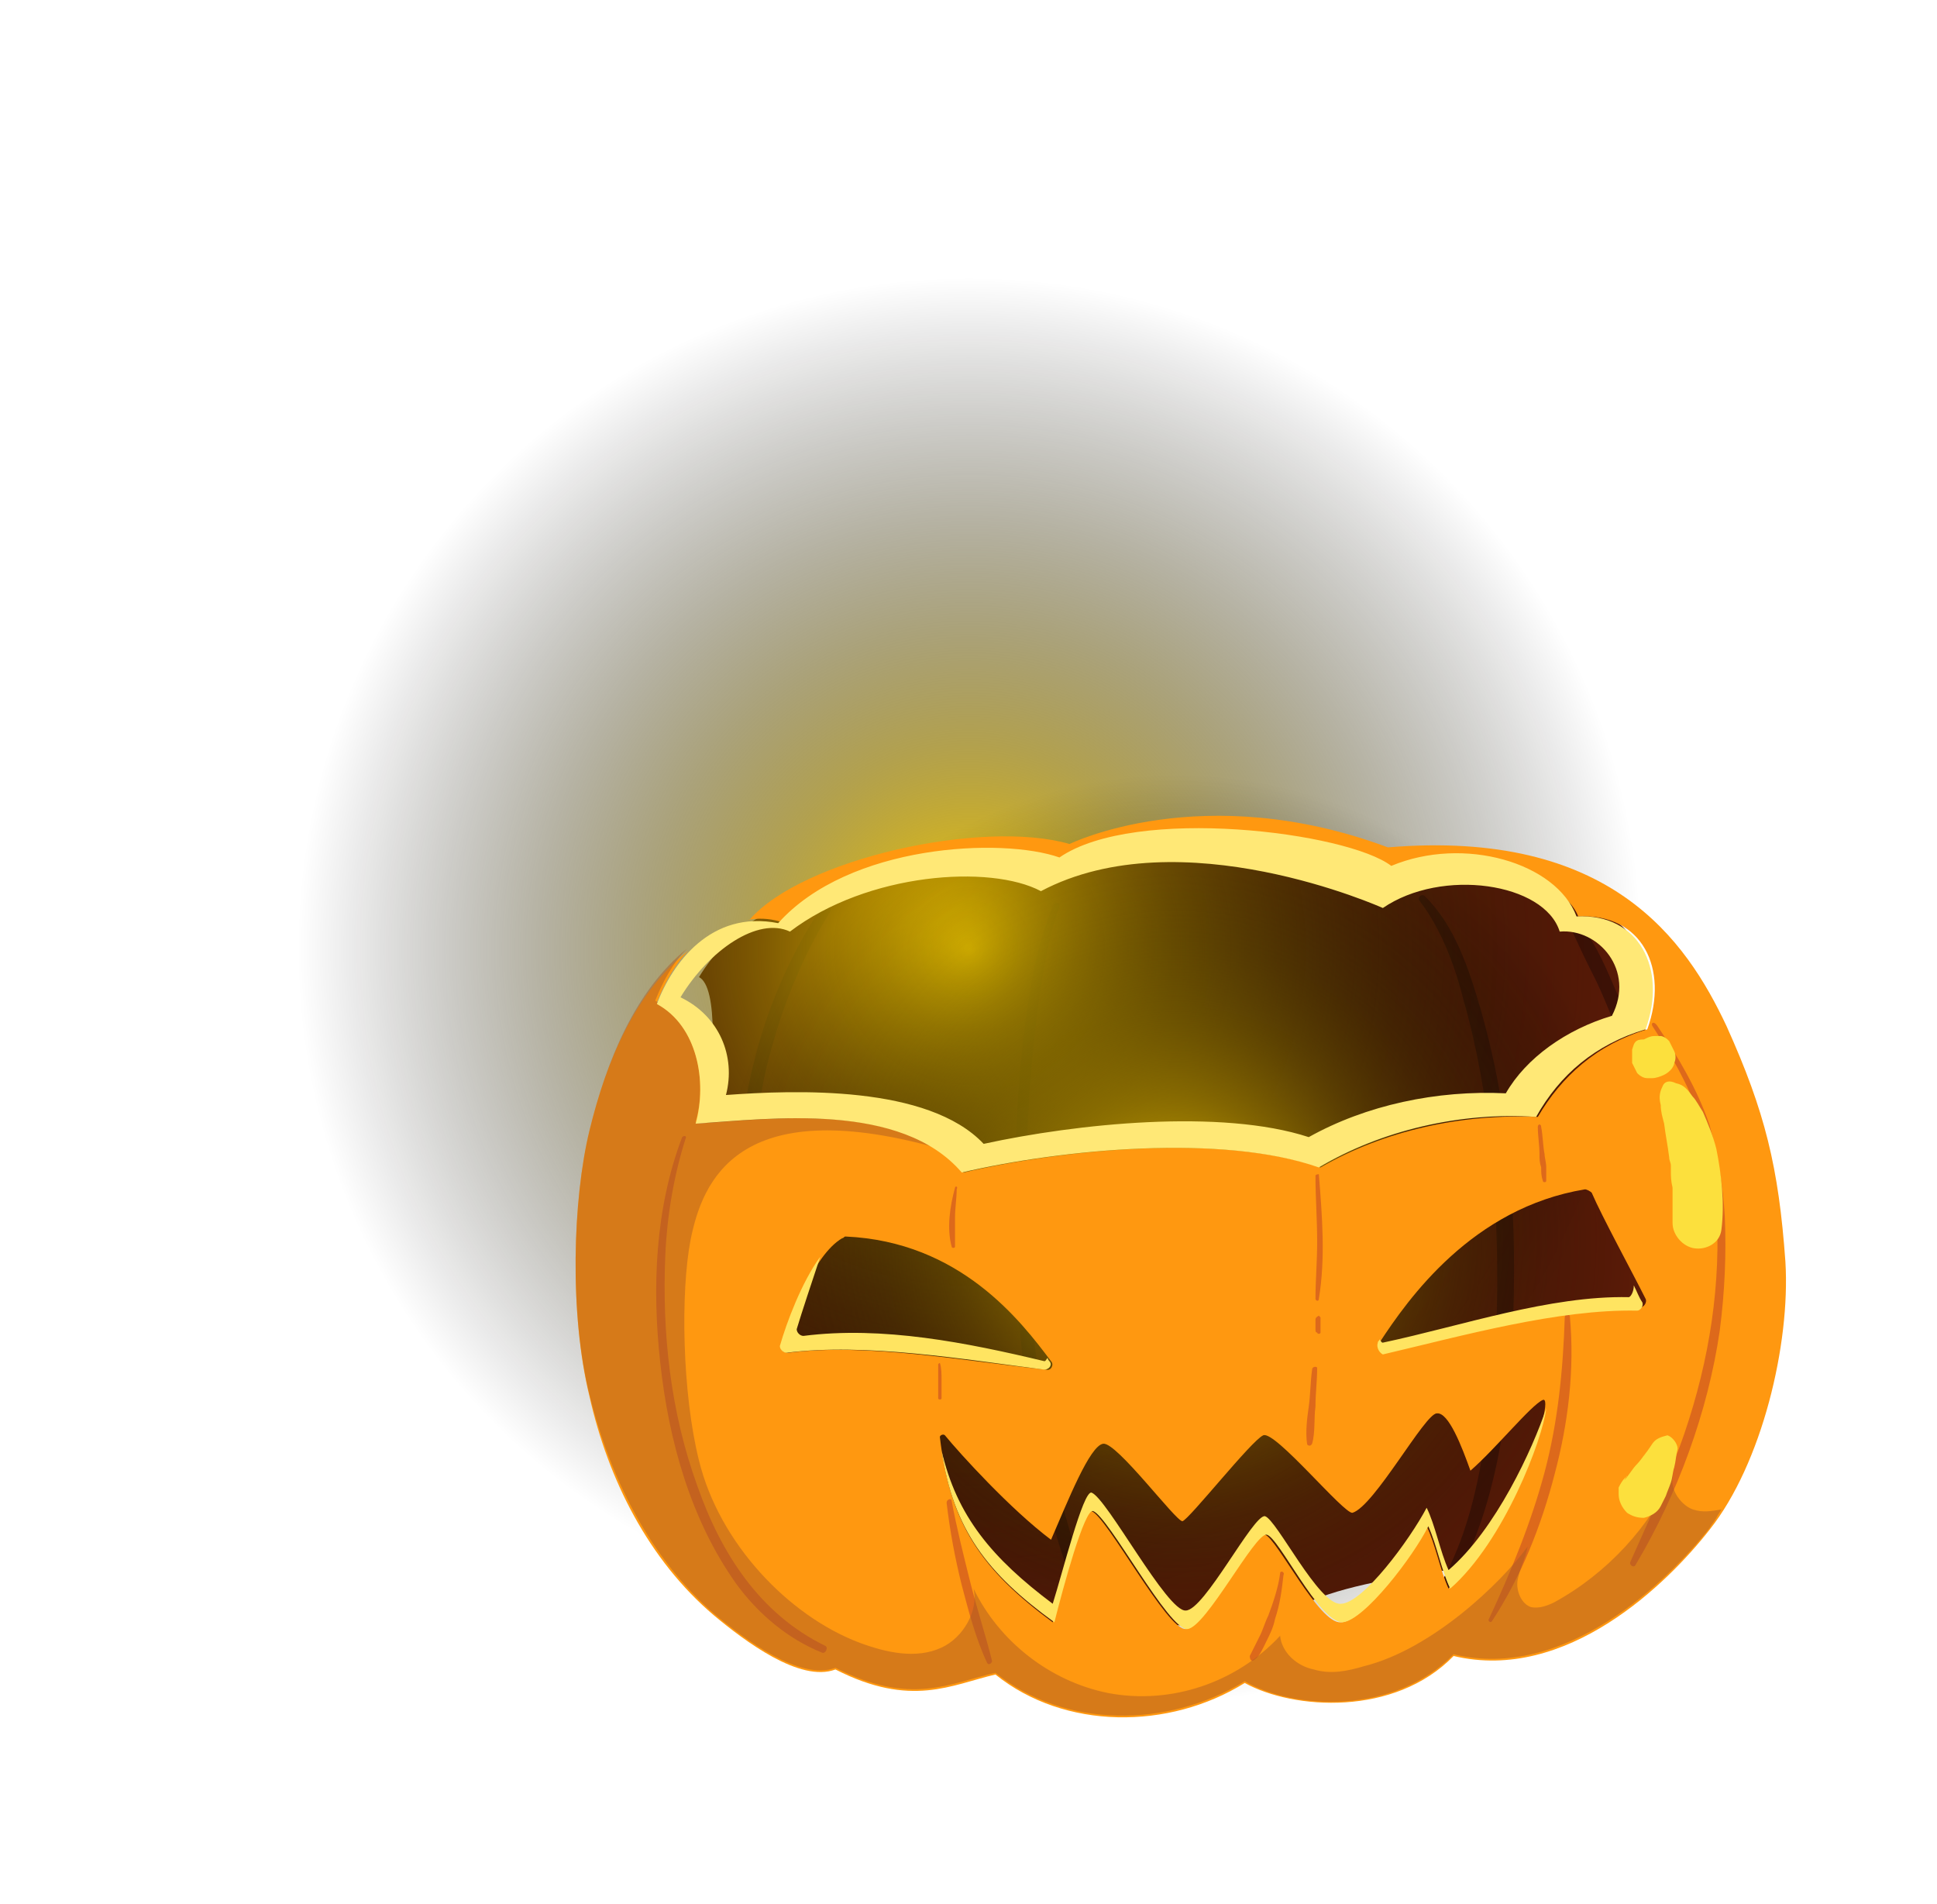 <svg xmlns="http://www.w3.org/2000/svg" xmlns:xlink="http://www.w3.org/1999/xlink" id="Layer_1" x="0px" y="0px" viewBox="0 0 115 113" style="enable-background:new 0 0 115 113;" xml:space="preserve"><style type="text/css">	.st0{fill:#5B1B07;}	.st1{fill:#3F1206;}	.st2{fill:url(#SVGID_1_);}	.st3{fill:url(#SVGID_2_);}	.st4{fill:#FF9810;}	.st5{fill:#DD691B;}	.st6{opacity:0.48;}	.st7{fill:#AA5A24;}	.st8{fill:#FFE461;}	.st9{fill:#FFE876;}	.st10{fill:#FCE03D;}</style><g>	<g>		<path class="st0" d="M96.9,59.1c1.4-2.8-0.8-5.2-3.1-5c-0.8-2.9-6.3-4.8-9.8-2.4l-10.8-2.9L62.7,51c-4.6-1.4-10.1-0.3-14.7,3.1    c-1.8-0.9-4.8,1.1-6.5,3.9c2.3,1.2-0.9,17.9-1.5,20c4.1-0.3,15.4,15.3,18.7,18.8c5.5-1.2,13,0.8,18.6-1.5    c3.4-1.9,14.4-2.9,18.5-2.7C97,90.5,103,73.1,96.9,59.1z"></path>	</g>	<g>		<g>			<path class="st1" d="M84.3,53.5c1.3,1.7,2.1,3.9,2.6,5.9c0.8,2.8,1.3,5.7,1.6,8.6c0.6,6.3,0.6,12.8-0.6,19     c-0.5,2.7-1.3,5.4-2.8,7.7c-0.1,0.2,0.2,0.5,0.4,0.3c1.5-1.9,2.4-4.3,3-6.6c0.8-3,1.1-6.2,1.3-9.3c0.3-6.4-0.1-13-1.9-19.2     c-0.7-2.4-1.5-4.9-3.3-6.7C84.4,53,84.1,53.3,84.3,53.5L84.3,53.5z"></path>		</g>	</g>	<g>		<g>			<path class="st1" d="M93.1,54.7c0.5,1.2,1.1,2.4,1.7,3.6c0.7,1.5,1.3,3.1,1.8,4.6c1.1,3.2,1.9,6.5,2.6,9.8c0.3,1.7,0.5,3.3,0.6,5     c0,0.3,0.4,0.3,0.4,0c0.1-1.5,0-3-0.2-4.5c-0.2-1.7-0.5-3.3-0.9-5c-0.8-3.3-1.9-6.6-3.3-9.7c-0.6-1.4-1.3-3-2.4-4.1     C93.3,54.5,93,54.6,93.1,54.7L93.1,54.7z"></path>		</g>	</g>	<g>		<g>			<path class="st1" d="M62.5,53.8c-0.8,1.9-1.2,4-1.5,6c-0.4,2.7-0.6,5.4-0.7,8.2c-0.2,6.3,0.1,12.7,1.4,18.8     c0.6,3.1,1.4,6.4,3,9.2c0.1,0.3,0.6,0.1,0.5-0.2c-1-2.6-1.9-5.3-2.5-8.1c-0.7-3-1.1-6.1-1.4-9.2c-0.5-5.9-0.5-11.8,0.2-17.7     c0.3-2.3,0.6-4.7,1.4-7C63,53.6,62.6,53.5,62.5,53.8L62.5,53.8z"></path>		</g>	</g>	<g>		<g>			<path class="st1" d="M48.8,53.8c-1.9,2.9-3.3,6.1-4.1,9.5c-0.8,3.3-1.2,6.9-0.5,10.2c0.1,0.3,0.6,0.3,0.6-0.1     c0-1.6-0.1-3.3,0-4.9c0.1-1.7,0.3-3.4,0.7-5.1c0.8-3.3,2-6.4,3.8-9.3C49.4,53.8,49,53.6,48.8,53.8L48.8,53.8z"></path>		</g>	</g>	<radialGradient id="SVGID_1_" cx="57.551" cy="56.349" r="56.349" gradientUnits="userSpaceOnUse">		<stop offset="0" style="stop-color:#FFD300"></stop>		<stop offset="9.090842e-02" style="stop-color:#CEAA00;stop-opacity:0.872"></stop>		<stop offset="0.217" style="stop-color:#907700;stop-opacity:0.693"></stop>		<stop offset="0.339" style="stop-color:#5D4D00;stop-opacity:0.522"></stop>		<stop offset="0.452" style="stop-color:#342B00;stop-opacity:0.362"></stop>		<stop offset="0.554" style="stop-color:#181400;stop-opacity:0.217"></stop>		<stop offset="0.643" style="stop-color:#060500;stop-opacity:9.197176e-02"></stop>		<stop offset="0.708" style="stop-color:#000000;stop-opacity:0"></stop>	</radialGradient>	<circle class="st2" cx="57.6" cy="56.3" r="56.3"></circle>	<radialGradient id="SVGID_2_" cx="69.832" cy="73.481" r="38.842" gradientUnits="userSpaceOnUse">		<stop offset="0" style="stop-color:#FFD300"></stop>		<stop offset="9.090842e-02" style="stop-color:#CEAA00;stop-opacity:0.872"></stop>		<stop offset="0.217" style="stop-color:#907700;stop-opacity:0.693"></stop>		<stop offset="0.339" style="stop-color:#5D4D00;stop-opacity:0.522"></stop>		<stop offset="0.452" style="stop-color:#342B00;stop-opacity:0.362"></stop>		<stop offset="0.554" style="stop-color:#181400;stop-opacity:0.217"></stop>		<stop offset="0.643" style="stop-color:#060500;stop-opacity:9.197176e-02"></stop>		<stop offset="0.708" style="stop-color:#000000;stop-opacity:0"></stop>	</radialGradient>	<circle class="st3" cx="69.8" cy="73.5" r="38.8"></circle>	<g>		<g>			<g>				<path class="st4" d="M35,82.9c1.1,4.9,3.5,9.7,7.4,13c1.8,1.5,5.1,4,7.2,3.2c4.5,2.3,6.9,0.9,9.5,0.3c4.1,3.3,10.3,3.3,14.8,0.5      c2.9,1.6,8.9,2,12.4-1.6c6.7,1.6,12.7-4.3,15.2-7.5c3.1-3.9,4.8-11,4.5-15.9c-0.4-5.6-1.2-8.9-3.5-14      c-2.4-5.1-6.9-11.7-20.1-10.6c-11-4.1-18.9-0.2-18.9-0.2c-5.2-1.5-15.9,0.9-19,4.5c0,0-0.1,0-0.1,0c0.6-0.1,1.2-0.1,1.9,0.1      c5.3-3.9,13-4.3,17.8-2.9c2.6-1.6,12.3-2.3,18.3,0c2.2-0.7,10.1-0.5,11.3,2.6c3.8-0.2,5.4,3.1,4.1,6.7c-3,0.9-5.1,2.8-6.5,5.2      c-4.5-0.2-9.1,0.8-12.9,3c-5.7-2-15.2-1.1-21.2,0.3c-3.6-4.2-11.3-3.2-15.8-2.9c0.7-2.5,0.1-5.8-2.4-7.2c0.4-1,1-2.2,1.9-3.1      C37.7,58.9,36,63,35,67.1C34,71.2,33.8,78,35,82.9z M82.2,80.2c-0.3,0.1-0.5-0.2-0.3-0.5c1.7-2.6,5.5-8,12.2-9.1      c0.1,0,0.3,0.1,0.4,0.2c0.6,1.4,2.4,4.7,3.2,6.3c0.1,0.2-0.1,0.5-0.3,0.5C92.6,77.6,86.8,79.2,82.2,80.2z M55.8,85.3      c0-0.1,0.2-0.2,0.3-0.1c0.9,1.1,3.9,4.4,6.3,6.2c1-2.3,2.3-5.6,3.1-5.7c0.8-0.1,4.3,4.6,4.7,4.6c0.4-0.1,4.1-4.8,4.8-5.1      c0.7-0.3,4.8,4.7,5.3,4.6c1.3-0.4,4.3-5.9,5-5.9c0.7-0.1,1.5,2,2,3.4c1.5-1.3,3.6-3.9,4.3-4.2c0.8-0.3-1.8,7.9-5.6,11.2      c-0.5-1.1-0.8-2.7-1.3-3.7c-1,1.9-3.8,5.7-5.1,5.7c-1.3,0.1-3.8-5-4.5-5.2c-0.7-0.1-3.6,5.6-4.7,5.6c-1.1,0.1-4.7-6.7-5.6-7      c-0.5-0.1-1.7,4.7-2.3,6.6C58.3,93.2,56.4,90.5,55.8,85.3z M46.4,79.9c0.6-1.8,1.9-5.4,3.6-6.4c0.1,0,0.1-0.1,0.2-0.1      c6.8,0.3,10.4,5,12.2,7.4c0.2,0.2,0,0.6-0.3,0.5c-4.8-0.5-10.6-1.6-15.3-1C46.5,80.3,46.3,80.1,46.4,79.9z"></path>			</g>		</g>		<g>			<g>				<g>					<path class="st5" d="M98.1,60.9c1.1,1.7,2.1,3.4,2.8,5.4c0.6,1.7,0.9,3.5,1,5.3c0.3,4.6-0.4,9.1-1.9,13.5       c-0.9,2.6-2.1,5.1-3.2,7.6c-0.1,0.2,0.2,0.4,0.3,0.2c2.5-4.2,4.3-9.1,5-13.9c0.3-2.3,0.4-4.6,0.3-6.8c-0.1-1.8-0.4-3.6-0.9-5.4       c-0.7-2.1-1.9-4.1-3.1-5.9C98.2,60.6,98,60.7,98.1,60.9L98.1,60.9z"></path>				</g>			</g>			<g>				<g>					<path class="st5" d="M40.5,67.5c-1.6,4.2-1.8,8.9-1.3,13.4c0.5,4.6,1.8,9.3,4.5,13.1c1.3,1.8,3.1,3.3,5.1,4.1       c0.2,0.1,0.4-0.3,0.2-0.4c-3.9-1.9-6.2-5.5-7.6-9.5c-1.6-4.4-2.1-9.1-1.9-13.7c0.1-2.3,0.5-4.7,1.2-6.9       C40.8,67.4,40.6,67.4,40.5,67.5L40.5,67.5z"></path>				</g>			</g>			<g>				<g>					<path class="st5" d="M91.3,66.9c0,0.5,0.1,1.1,0.1,1.6c0,0.3,0,0.5,0.1,0.8c0,0.3,0,0.5,0.1,0.8c0,0.1,0.2,0.1,0.2,0       c0-0.3,0-0.5,0-0.8c0-0.3-0.1-0.6-0.1-0.8c-0.1-0.5-0.1-1.1-0.2-1.6C91.5,66.7,91.3,66.7,91.3,66.9L91.3,66.9z"></path>				</g>			</g>			<g>				<g>					<path class="st5" d="M92.9,78.2c-0.1,3.1-0.4,6.2-1.2,9.2c-0.8,3-2,5.9-3.3,8.7c-0.1,0.1,0.1,0.3,0.2,0.1       c1.7-2.6,2.9-5.6,3.7-8.7c0.8-3,1.2-6.2,0.9-9.4C93.1,78,92.9,78,92.9,78.2L92.9,78.2z"></path>				</g>			</g>			<g>				<g>					<path class="st5" d="M78.1,69.8c0,1.3,0.1,2.6,0.1,3.9c0,1.2-0.1,2.3-0.1,3.4c0,0.1,0.2,0.2,0.2,0c0.4-2.4,0.2-4.9,0-7.4       C78.3,69.7,78.1,69.7,78.1,69.8L78.1,69.8z"></path>				</g>			</g>			<g>				<g>					<path class="st5" d="M78.1,78.3c0,0.1,0,0.2,0,0.2c0,0.1,0,0.1,0,0.2c0,0.1,0,0.2,0,0.2c0,0.1,0,0.2,0.1,0.2       c0,0.1,0.2,0.1,0.2,0c0,0,0-0.1,0-0.1c0,0,0-0.1,0-0.1c0-0.1,0-0.1,0-0.2c0-0.1,0-0.1,0-0.2c0,0,0-0.1,0-0.1c0,0,0-0.1,0-0.1       c0,0,0,0,0-0.1c0,0-0.1-0.1-0.1-0.1C78.1,78.2,78.1,78.3,78.1,78.3L78.1,78.3z"></path>				</g>			</g>			<g>				<g>					<path class="st5" d="M77.9,81.3c-0.1,0.7-0.1,1.5-0.2,2.2c-0.1,0.7-0.2,1.5-0.1,2.2c0,0.1,0.2,0.2,0.3,0       c0.2-0.7,0.1-1.5,0.2-2.2c0-0.8,0.1-1.5,0.1-2.3C78.2,81.1,77.9,81.1,77.9,81.3L77.9,81.3z"></path>				</g>			</g>			<g>				<g>					<path class="st5" d="M76,93.4c-0.1,0.8-0.4,1.7-0.7,2.5c-0.2,0.4-0.3,0.8-0.5,1.2c-0.1,0.2-0.2,0.4-0.3,0.6       c-0.1,0.2-0.2,0.4-0.3,0.6c0,0.2,0.1,0.4,0.3,0.2c0.3-0.2,0.5-0.7,0.7-1.1c0.2-0.4,0.4-0.8,0.5-1.3c0.3-0.9,0.4-1.7,0.5-2.6       C76.3,93.3,76,93.2,76,93.4L76,93.4z"></path>				</g>			</g>			<g>				<g>					<path class="st5" d="M56.7,70.5c-0.3,1.1-0.5,2.4-0.2,3.5c0,0.1,0.2,0.1,0.2,0c0-0.6,0-1.1,0-1.7c0-0.6,0.1-1.2,0.1-1.7       C56.9,70.4,56.7,70.4,56.7,70.5L56.7,70.5z"></path>				</g>			</g>			<g>				<g>					<path class="st5" d="M55.7,81c0,0.3,0,0.7,0,1c0,0.2,0,0.3,0,0.5c0,0.1,0,0.2,0,0.2c0,0.1,0,0.2,0,0.3c0,0.1,0.2,0.1,0.2,0       c0-0.1,0-0.2,0-0.3c0-0.1,0-0.2,0-0.3c0-0.2,0-0.3,0-0.5c0-0.3,0-0.7-0.1-1C55.9,80.9,55.7,80.9,55.7,81L55.7,81z"></path>				</g>			</g>			<g>				<g>					<path class="st5" d="M56.2,89.2c0.2,1.7,0.5,3.3,0.9,4.9c0.4,1.5,0.8,3.1,1.5,4.6c0.1,0.2,0.3,0,0.3-0.1       c-0.4-1.6-0.9-3.1-1.3-4.7c-0.4-1.6-0.8-3.2-1.1-4.8C56.5,88.9,56.2,89,56.2,89.2L56.2,89.2z"></path>				</g>			</g>		</g>		<g class="st6">			<path class="st7" d="M35,67.1c1-4.1,2.7-8.3,5.8-10.8c-0.9,0.9-1.5,2.1-1.9,3.1c2.5,1.4,3.1,4.8,2.4,7.2c3.9-0.3,10.2-1,14.2,1.5     c-11.7-3.2-13.8,2-14.5,5.5c-0.6,3.1-0.5,9.1,0.5,13.1c1.2,4.9,5.3,9.2,9.5,10.8c1.6,0.6,3.4,1,4.9,0.3c1.3-0.6,2.2-2.2,1.9-3.5     c1.5,3.1,4.5,5.5,8,6.2c3.7,0.7,7.6-0.6,10.2-3.4c0.1,1,1,1.8,2,2c1,0.3,2,0.1,3-0.2c4-1,8.1-4.9,9.7-7.1c-0.1,0.6-0.5,1.4-0.6,2     c-0.1,0.6,0.2,1.4,0.8,1.6c0.5,0.1,1-0.1,1.4-0.3c3.1-1.7,5.7-4.5,7.1-7.7c-0.4,0.8,0.3,1.9,1.1,2.2c0.6,0.2,1.1,0.1,1.7,0     c-0.1,0.2-0.2,0.3-0.3,0.5c-0.1,0.2-0.3,0.4-0.4,0.6c-2.5,3.2-8.6,9.1-15.2,7.5c-3.5,3.6-9.5,3.3-12.4,1.6     c-4.6,2.8-10.7,2.8-14.8-0.5c-2.7,0.6-5,2-9.5-0.3c-2.1,0.8-5.4-1.7-7.2-3.2c-3.8-3.3-6.2-8.1-7.4-13C33.8,78,34,71.2,35,67.1z"></path>		</g>	</g>	<path class="st8" d="M81.8,79.7c0-0.1,0.1-0.1,0.1-0.2c0.1,0.1,0.1,0.2,0.2,0.2c4.7-1,9.9-2.8,14.6-2.7c0.1,0,0.3-0.3,0.3-0.7   c0.2,0.4,0.3,0.7,0.5,1c0.1,0.2-0.1,0.5-0.3,0.5c-4.7-0.1-10.4,1.5-15.1,2.6C81.9,80.3,81.7,80,81.8,79.7z M55.9,86.1   c0.7,4.7,2.7,7.3,6.7,10.2c0.5-2,1.8-6.8,2.3-6.6c0.9,0.3,4.5,7.1,5.6,7c1.1-0.1,4-5.7,4.7-5.6c0.7,0.1,3.1,5.2,4.5,5.2   c1.3-0.1,4.2-3.9,5.1-5.7c0.5,1.1,0.8,2.7,1.3,3.7c3.2-2.8,5.5-8.9,5.7-10.7c-0.8,2.4-3,7.2-5.8,9.6c-0.5-1.1-0.8-2.7-1.3-3.7   c-1,1.9-3.8,5.7-5.1,5.7c-1.3,0.1-3.8-5-4.5-5.2c-0.7-0.1-3.6,5.6-4.7,5.6c-1.1,0.1-4.7-6.7-5.6-7c-0.5-0.1-1.7,4.7-2.3,6.6   C58.9,92.5,56.8,90,55.9,86.1z M46.7,80.3c4.7-0.6,10.6,0.4,15.3,1c0.3,0,0.5-0.3,0.3-0.5c0,0-0.1-0.1-0.1-0.2   c-0.1,0.1-0.1,0.2-0.2,0.2c-4.6-1.1-9.6-2.1-14.3-1.5c-0.2,0-0.4-0.2-0.4-0.4c0.3-1,0.9-2.8,1.4-4.3c-1.1,1.5-2,3.9-2.4,5.3   C46.3,80.1,46.5,80.3,46.7,80.3z"></path>	<g>		<g>			<path class="st9" d="M41.3,66.7c4.5-0.3,12.2-1.3,15.8,2.9c6-1.4,15.5-2.3,21.2-0.3c3.7-2.2,8.4-3.3,12.9-3     c1.4-2.5,3.5-4.3,6.5-5.2c1.3-3.6-0.4-6.9-4.1-6.7c-1.2-3.2-6.7-4.8-11-3c-2.6-2-15.2-3.6-19.7-0.5c-3.4-1.2-12.5-0.8-16.7,3.9     c-4-0.8-6.3,2.4-7.2,4.8C41.4,60.9,42,64.2,41.3,66.7z M40.4,59.2c1.7-2.8,4.6-4.8,6.5-3.9c4.6-3.5,11.9-4,14.9-2.4     c8.3-4.4,20.3,1,20.3,1c3.5-2.4,9.6-1.5,10.5,1.4c2.3-0.2,4.5,2.3,3.1,5c-2.7,0.8-5.1,2.5-6.3,4.6c-4.1-0.2-8.3,0.7-11.7,2.6     c-5.2-1.7-13.8-0.8-19.3,0.4c-3.3-3.5-11.2-3.2-15.3-2.9C43.7,62.7,42.7,60.3,40.4,59.2z"></path>		</g>	</g>	<g>		<g>			<g>				<path class="st10" d="M98.7,64.5c-0.2,0.4-0.2,0.7-0.1,1.1c0,0.4,0.1,0.7,0.2,1.1c0.1,0.8,0.2,1.2,0.3,2c0,0.2,0.1,0.3,0.1,0.5      c0-0.3,0,0.2,0,0.3c0,0.3,0,0.6,0.1,1c0,0.7,0,1.4,0,2.1c0,0.7,0.6,1.4,1.3,1.5c0.7,0.1,1.5-0.3,1.6-1.1c0.2-1.6,0-3.3-0.3-4.8      c-0.2-0.8-0.5-1.5-0.8-2.2c-0.2-0.3-0.4-0.7-0.6-0.9c-0.3-0.4-0.5-0.7-1-0.8C99.1,64.1,98.8,64.2,98.7,64.5L98.7,64.5z"></path>			</g>		</g>		<g>			<g>				<path class="st10" d="M97,62c0,0-0.1,0.3-0.1,0.3c0,0,0,0,0,0c0,0,0,0,0,0c0,0,0,0,0,0.1c0,0,0,0,0,0.1c0,0,0,0,0,0      c0,0.1,0,0.2,0,0.3c0,0.1,0,0.2,0,0.3c0,0,0,0,0,0c0,0,0,0,0,0c0.1,0.2,0.2,0.4,0.3,0.6c0.2,0.2,0.4,0.3,0.6,0.3      c0.1,0,0.2,0,0.3,0c0.2,0,0.5-0.1,0.7-0.2c0.2-0.1,0.3-0.2,0.4-0.3c0.1-0.1,0.2-0.3,0.2-0.4c0.1-0.2,0.1-0.5,0-0.7      c-0.1-0.2-0.2-0.4-0.3-0.6c0,0,0,0,0,0c0,0-0.1-0.1-0.1-0.1c-0.1-0.1-0.3-0.2-0.4-0.2c0,0,0,0,0,0c0,0,0,0-0.1,0c0,0,0,0,0,0      c0,0,0,0,0,0c0,0,0,0,0,0c0,0-0.3,0-0.3,0c-0.2,0-0.4,0.1-0.6,0.2C97.2,61.7,97.1,61.8,97,62L97,62z"></path>			</g>		</g>		<g>			<g>				<path class="st10" d="M98.1,85.7c-0.2,0.3-0.4,0.6-0.6,0.8c0.1-0.1,0.1-0.1,0.2-0.2c-0.2,0.2-0.3,0.4-0.5,0.6      c-0.3,0.3-0.5,0.7-0.8,1c0.1-0.1,0.1-0.2,0.2-0.3c0,0,0,0.1-0.1,0.1c-0.2,0.2-0.3,0.4-0.4,0.6c0,0.1,0,0.2,0,0.4      c0,0.4,0.2,0.8,0.5,1.1c0.3,0.2,0.6,0.3,1,0.3c0.4-0.1,0.8-0.3,1-0.7c0.1-0.2,0.2-0.4,0.3-0.6c0.1-0.3,0.2-0.5,0.3-0.8      c0.1-0.3,0.1-0.6,0.2-0.9c0.1-0.4,0.1-0.7,0.2-1.1c0-0.3-0.3-0.7-0.6-0.8C98.6,85.3,98.3,85.4,98.1,85.7L98.1,85.7z"></path>			</g>		</g>	</g></g><g></g><g></g><g></g><g></g><g></g><g></g><g></g><g></g><g></g><g></g><g></g><g></g><g></g><g></g><g></g></svg>